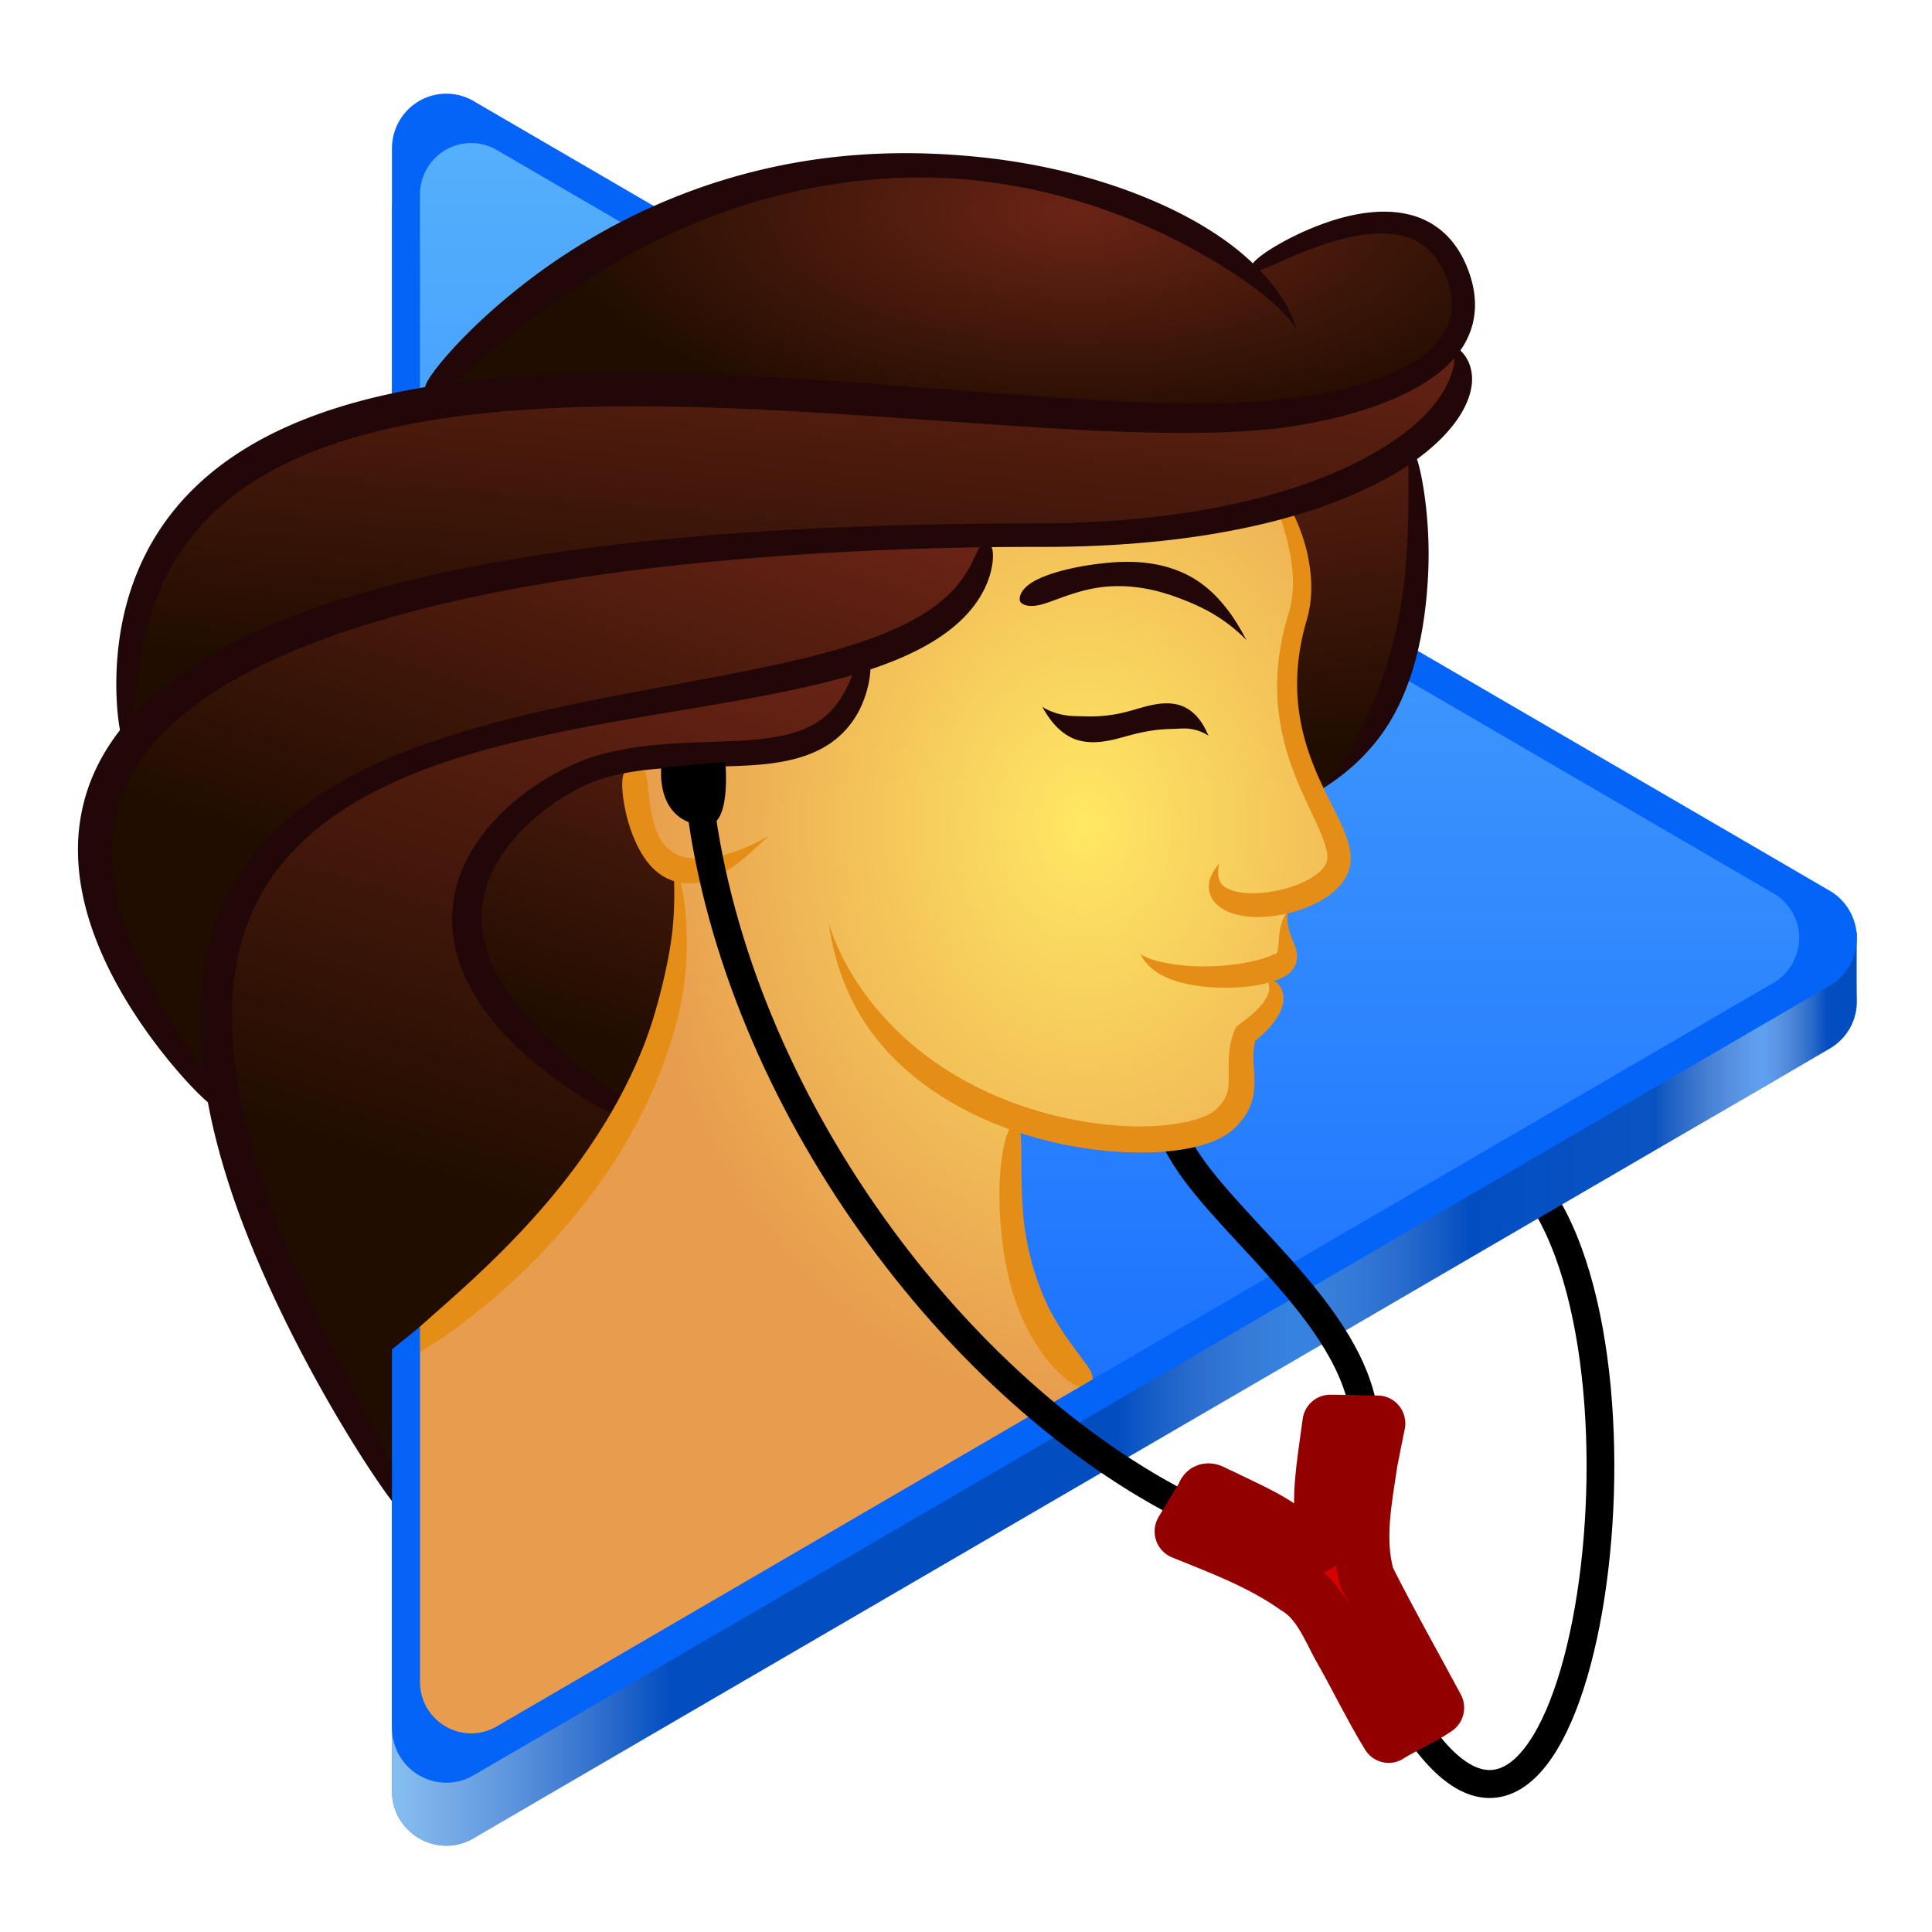 <?xml version="1.0" encoding="UTF-8" standalone="no"?>
<svg
   xml:space="preserve"
   width="62"
   height="62"
   viewBox="0 0 16.404 16.404"
   version="1.1"
   id="svg50"
   sodipodi:docname="com.yktoo.ymuse.svg"
   inkscape:version="1.4 (unknown)"
   xmlns:inkscape="http://www.inkscape.org/namespaces/inkscape"
   xmlns:sodipodi="http://sodipodi.sourceforge.net/DTD/sodipodi-0.dtd"
   xmlns:xlink="http://www.w3.org/1999/xlink"
   xmlns="http://www.w3.org/2000/svg"
   xmlns:svg="http://www.w3.org/2000/svg"><sodipodi:namedview
     id="namedview50"
     pagecolor="#ffffff"
     bordercolor="#000000"
     borderopacity="0.25"
     inkscape:showpageshadow="2"
     inkscape:pageopacity="0.0"
     inkscape:pagecheckerboard="0"
     inkscape:deskcolor="#d1d1d1"
     inkscape:zoom="7.0710678"
     inkscape:cx="58.194888"
     inkscape:cy="47.446865"
     inkscape:window-width="1920"
     inkscape:window-height="998"
     inkscape:window-x="0"
     inkscape:window-y="0"
     inkscape:window-maximized="1"
     inkscape:current-layer="svg50" /><defs
     id="defs20"><linearGradient
       id="k"><stop
         offset="0"
         style="stop-color:#acdfff;stop-opacity:.773"
         id="stop1" /><stop
         offset=".189"
         style="stop-color:#fff;stop-opacity:0"
         id="stop2" /><stop
         offset=".497"
         style="stop-color:#fff;stop-opacity:0"
         id="stop3" /><stop
         offset=".619"
         style="stop-color:#67b8ff;stop-opacity:.499"
         id="stop4" /><stop
         offset=".735"
         style="stop-color:#fff;stop-opacity:0"
         id="stop5" /><stop
         offset=".863"
         style="stop-color:#dadada;stop-opacity:.034"
         id="stop6" /><stop
         offset=".935"
         style="stop-color:#78b8ff;stop-opacity:.785"
         id="stop7" /><stop
         offset=".98"
         style="stop-color:#efefef;stop-opacity:0"
         id="stop8" /></linearGradient><linearGradient
       id="j"><stop
         offset="0"
         style="stop-color:#55affc;stop-opacity:1"
         id="stop9" /><stop
         offset="1"
         style="stop-color:#0c62ff;stop-opacity:1"
         id="stop10" /></linearGradient><linearGradient
       id="d"><stop
         offset="0"
         style="stop-color:#6b2416;stop-opacity:1"
         id="stop11" /><stop
         offset="1"
         style="stop-color:#200d00;stop-opacity:1"
         id="stop12" /></linearGradient><linearGradient
       id="c"><stop
         offset="0"
         style="stop-color:#ffe864;stop-opacity:1"
         id="stop13" /><stop
         offset="1"
         style="stop-color:#e79c4e;stop-opacity:1"
         id="stop14" /></linearGradient><linearGradient
       id="b"><stop
         offset=".484"
         style="stop-color:#fff;stop-opacity:1"
         id="stop15" /><stop
         offset="1"
         style="stop-color:#000;stop-opacity:1"
         id="stop16" /></linearGradient><linearGradient
       xlink:href="#d"
       id="r"
       x1="87.703"
       x2="84.555"
       y1="19.113"
       y2="53.547"
       gradientTransform="matrix(0.951,0,0,0.951,-2.661,-0.82)"
       gradientUnits="userSpaceOnUse" /><linearGradient
       xlink:href="#d"
       id="q"
       x1="53.423"
       x2="41.026"
       y1="31.334"
       y2="68.518"
       gradientTransform="matrix(0.951,0,0,0.951,-2.661,-0.82)"
       gradientUnits="userSpaceOnUse" /><linearGradient
       xlink:href="#d"
       id="o"
       x1="52.671"
       x2="38.353"
       y1="43.271"
       y2="88.778"
       gradientTransform="matrix(0.951,0,0,0.951,-2.661,-0.82)"
       gradientUnits="userSpaceOnUse" /><linearGradient
       xlink:href="#d"
       id="p"
       x1="52.726"
       x2="41.546"
       y1="41.716"
       y2="75.197"
       gradientTransform="matrix(0.951,0,0,0.951,-2.661,-0.82)"
       gradientUnits="userSpaceOnUse" /><linearGradient
       xlink:href="#d"
       id="n"
       x1="98.258"
       x2="101.909"
       y1="22.925"
       y2="54.124"
       gradientTransform="matrix(0.951,0,0,0.951,-2.661,-0.82)"
       gradientUnits="userSpaceOnUse" /><linearGradient
       id="g"
       x1="56"
       x2="0"
       y1="252"
       y2="244"
       gradientTransform="translate(8,-156)"
       gradientUnits="userSpaceOnUse"><stop
         offset="0"
         style="stop-color:#fff;stop-opacity:1"
         id="stop17" /><stop
         offset="1"
         style="stop-color:#fff;stop-opacity:0"
         id="stop18" /></linearGradient><linearGradient
       xlink:href="#j"
       id="m"
       x1="-111.357"
       x2="-111.357"
       y1="-69.134"
       y2="19.318"
       gradientUnits="userSpaceOnUse"
       gradientTransform="matrix(1.287,0,0,1.287,217.323,96.449)" /><linearGradient
       xlink:href="#k"
       id="l"
       x1="25.053"
       x2="136.829"
       y1="73.171"
       y2="73.171"
       gradientTransform="matrix(0.951,0,0,0.951,1.112,-0.82)"
       gradientUnits="userSpaceOnUse" /><radialGradient
       xlink:href="#b"
       id="a"
       cx="67.733"
       cy="105.595"
       r="60.872"
       fx="67.733"
       fy="105.595"
       gradientTransform="matrix(1.8,0,0,0.216,-54.166,69.578)"
       gradientUnits="userSpaceOnUse" /><radialGradient
       xlink:href="#c"
       id="s"
       cx="81.905"
       cy="64.13"
       r="34.799"
       fx="81.905"
       fy="64.13"
       gradientTransform="matrix(0.951,0,0,1.208,-2.661,-21.383)"
       gradientUnits="userSpaceOnUse" /><radialGradient
       xlink:href="#d"
       id="t"
       cx="75.717"
       cy="3.533"
       r="39.729"
       fx="75.717"
       fy="3.533"
       gradientTransform="matrix(0.968,0.008,-0.004,0.414,1.28,9.86)"
       gradientUnits="userSpaceOnUse" /><clipPath
       id="f"><path
         d="M 0,0 H 192 V 152 H 0 Z"
         id="path18" /></clipPath><clipPath
       id="i"><path
         d="M 0,0 H 192 V 152 H 0 Z"
         id="path19" /></clipPath><filter
       id="e"
       width="1"
       height="1"
       x="0"
       y="0"
       filterUnits="objectBoundingBox"><feColorMatrix
         in="SourceGraphic"
         values="0 0 0 0 1 0 0 0 0 1 0 0 0 0 1 0 0 0 1 0"
         id="feColorMatrix19" /></filter><filter
       id="h"
       width="1"
       height="1"
       x="0"
       y="0"
       filterUnits="objectBoundingBox"><feColorMatrix
         in="SourceGraphic"
         values="0 0 0 0 1 0 0 0 0 1 0 0 0 0 1 0 0 0 1 0"
         id="feColorMatrix20" /></filter></defs><g
     id="g50"
     transform="matrix(0.117,0,0,0.118,0.41,0.385)"><path
       d="m 99.438,121.278 c 11.83,16.948 18.387,-27.133 8.085,-39.521"
       style="fill:none;fill-opacity:1;stroke:#000000;stroke-width:2.013;stroke-dasharray:none;stroke-dashoffset:18.551;stroke-opacity:1"
       id="path20" /><path
       d="m 129.276,72.19 -98.418,56.822 c -2.63,1.518 -5.918,-0.38 -5.918,-3.417 V 11.952 c 0,-3.037 3.288,-4.935 5.918,-3.417 L 131.243,63.84 c 0,0 -0.024,3.546 0.005,4.845 a 3.911,3.911 0 0 1 -1.972,3.505 z"
       style="fill:#024ec1;fill-opacity:1;stroke:none;stroke-width:5.786;stroke-linecap:round;stroke-linejoin:round;stroke-dashoffset:18.551;paint-order:markers stroke fill"
       id="path21" /><path
       d="m 129.276,72.19 -98.418,56.822 c -2.63,1.518 -5.918,-0.38 -5.918,-3.417 V 11.952 c 0,-3.037 3.288,-4.935 5.918,-3.417 L 131.243,63.84 c 0,0 -0.024,3.546 0.005,4.845 a 3.911,3.911 0 0 1 -1.972,3.505 z"
       style="fill:url(#l);fill-opacity:1;stroke:none;stroke-width:5.786;stroke-linecap:round;stroke-linejoin:round;stroke-dashoffset:18.551;paint-order:markers stroke fill"
       id="path22" /><path
       d="M 129.274,67.661 30.857,124.482 a 3.946,3.946 0 0 1 -5.918,-3.417 V 7.422 A 3.946,3.946 0 0 1 30.857,4.006 L 129.275,60.827 a 3.946,3.946 0 0 1 0,6.834 z"
       style="fill:#0364f7;fill-opacity:1;stroke:none;stroke-width:5.786;stroke-linecap:round;stroke-linejoin:round;stroke-dashoffset:18.551;paint-order:markers stroke fill"
       id="path23" /><path
       d="M 125.209,67.461 32.544,120.961 a 3.715,3.715 0 0 1 -5.572,-3.217 V 10.743 A 3.715,3.715 0 0 1 32.544,7.526 l 92.666,53.5 a 3.715,3.715 0 0 1 0,6.434 z"
       style="fill:url(#m);fill-opacity:1;stroke:none;stroke-width:5.448;stroke-linecap:round;stroke-linejoin:round;stroke-dashoffset:18.551;paint-order:markers stroke fill"
       id="path24" /><path
       d="m 89.683,33.934 9.175,-4.825 c 0,0 3.938,14.553 -6.645,24.535 -10.583,9.983 -2.53,-19.71 -2.53,-19.71 z"
       style="fill:url(#n);fill-opacity:1;stroke:none;stroke-width:2.013;stroke-dasharray:none;stroke-dashoffset:18.551;stroke-opacity:1"
       id="path25" /><path
       d="M 58.86,44.541 C 6.58,49.818 1.486,66.358 25.856,104.123 26.004,95.015 26.07,93.703 26.07,93.703 38.29,83.482 41.85,76.46 41.85,76.46 c 5.212,-11.32 4.298,-24.203 4.298,-24.203 0,0 13.395,-2.33 12.714,-7.716 z"
       style="fill:url(#o);fill-opacity:1;stroke:none;stroke-width:2.013;stroke-dasharray:none;stroke-dashoffset:18.551;stroke-opacity:1"
       id="path26" /><path
       d="m 43.06,51.192 c 0,0 -27.309,7.116 -1.434,25.71 8.805,-17.02 1.434,-25.71 1.434,-25.71 z"
       style="fill:url(#p);fill-opacity:1;stroke:none;stroke-width:2.013;stroke-dasharray:none;stroke-dashoffset:18.551;stroke-opacity:1"
       id="path27" /><path
       d="M 11.985,74.876 C -21.945,40.44 49.498,32.893 67.941,35.526 66.348,53.077 7.143,37.101 11.985,74.876 Z"
       style="fill:url(#q);fill-opacity:1;stroke:none;stroke-width:2.013;stroke-dasharray:none;stroke-dashoffset:18.551;stroke-opacity:1"
       id="path28" /><path
       d="M 5.556,49.21 C -0.74,6.578 92.38,37.204 102.061,21.733 102.872,44.72 35.575,25.499 5.556,49.21 Z"
       style="fill:url(#r);fill-opacity:1;stroke:none;stroke-width:2.013;stroke-dasharray:none;stroke-dashoffset:18.551;stroke-opacity:1"
       id="path29" /><path
       d="m 98.9,29.043 c -0.111,0.021 -0.2,0.361 -0.194,1.818 0.008,1.556 0.05,4.318 -0.283,7.483 a 31.985,31.985 0 0 1 -2.443,9.343 c -0.323,0.75 -0.666,1.505 -1.087,2.288 -0.923,1.715 -1.897,2.92 -2.61,3.629 0.83,-0.516 2.203,-1.39 3.588,-2.936 a 13.662,13.662 0 0 0 1.62,-2.214 c 0.296,-0.506 0.568,-1.045 0.816,-1.615 1.174,-2.697 1.638,-5.657 1.805,-8.355 0.206,-3.322 -0.186,-6.182 -0.522,-7.722 -0.318,-1.458 -0.61,-1.734 -0.69,-1.719 z"
       style="fill:#210707;fill-opacity:1;fill-rule:nonzero;stroke:none;stroke-width:1.695;stroke-linejoin:bevel;stroke-dasharray:none;stroke-dashoffset:18.551;stroke-opacity:1"
       id="path30" /><path
       d="m 75.609,96.579 c 0,0 -8.804,-10.152 -5.736,-18.604 2.735,1.089 11.279,1.904 12.972,0.765 1.936,-1.302 3.576,-2.866 3.576,-2.866 l -0.064,-2.938 c 0,0 -0.091,-1.328 1.045,-2.346 1.453,-1.3 1.38,-3.586 1.38,-3.586 0,0 1.548,-0.176 1.548,-1.424 0,-1.247 -0.575,-2.384 -0.501,-3.207 l 3.684,-2.68 C 93.729,57.18 92.118,53.743 92.118,53.743 92.465,53.53 90.281,49.5 90.1,45.609 89.942,42.198 91.972,39.328 89.877,33.373 74.908,37.892 74.611,34.896 68.353,35.59 c -1.07,4.37 -8.995,8.413 -8.995,8.413 -0.924,4.147 -3.055,6.665 -16.639,7.899 0,0 -0.237,5.472 2.895,7.39 2.915,17.844 -17.855,33.284 -18.971,34.364 -0.43,5.28 -2.258,22.863 1.726,29.081 15.682,-4.276 32.898,-17.541 47.24,-26.158 z"
       style="fill:url(#s);fill-opacity:1;stroke:none;stroke-width:1.695;stroke-linejoin:bevel;stroke-dasharray:none;stroke-dashoffset:18.551;stroke-opacity:1"
       id="path31" /><path
       d="m 70.245,77.402 c -0.116,-0.024 -0.559,0.286 -0.887,1.762 -0.262,1.18 -0.45,3.09 -0.261,5.477 0.13,1.631 0.393,4.08 1.422,6.574 1.175,2.847 3.043,4.788 4.171,5.25 0.542,0.223 0.914,-0.036 1.08,-0.05 -0.033,-0.176 0.12,-0.57 -0.14,-1.04 -0.454,-0.824 -2.166,-2.646 -3.235,-4.975 a 19.35,19.35 0 0 1 -1.61,-5.912 c -0.206,-2.012 -0.157,-4.256 -0.175,-5.195 -0.027,-1.44 -0.212,-1.859 -0.365,-1.89 z"
       style="fill:#e48d17;fill-opacity:1;fill-rule:nonzero;stroke:none;stroke-width:1.695;stroke-linejoin:bevel;stroke-dasharray:none;stroke-dashoffset:18.551;stroke-opacity:1"
       id="path32" /><path
       d="m 68.072,35.948 c -0.05,-0.006 -0.197,-0.075 -0.296,-0.034 -0.232,0.097 -0.444,0.765 -0.912,1.618 -0.23,0.418 -0.525,0.88 -0.934,1.362 -0.625,0.735 -1.508,1.505 -2.837,2.265 -1.118,0.638 -2.491,1.235 -4.193,1.8 -1.564,0.52 -3.321,0.985 -5.29,1.43 -3.83,0.865 -8.197,1.591 -12.508,2.42 -5.056,0.97 -9.14,1.92 -12.882,3.17 -1.856,0.62 -3.866,1.393 -5.813,2.384 -1.74,0.886 -3.45,1.957 -4.993,3.278 -1.468,1.257 -2.772,2.73 -3.815,4.475 -1.035,1.732 -1.786,3.687 -2.204,5.888 -0.432,2.273 -0.497,4.741 -0.208,7.399 0.315,2.89 1.04,5.922 2.083,9.033 3.705,11.037 11.5,22.64 12.688,23.474 0.263,0.184 0.282,-0.178 0.338,-0.214 0.057,-0.036 0.392,0.103 0.338,-0.214 -0.24,-1.426 -7.607,-13.17 -11.11,-23.795 -0.99,-3.001 -1.677,-5.863 -1.995,-8.55 -0.292,-2.466 -0.264,-4.706 0.076,-6.737 0.328,-1.962 0.941,-3.695 1.802,-5.237 0.868,-1.556 1.98,-2.903 3.277,-4.081 1.365,-1.24 2.915,-2.275 4.544,-3.148 1.82,-0.975 3.73,-1.743 5.531,-2.349 3.6,-1.21 7.666,-2.099 12.674,-2.978 4.245,-0.746 8.732,-1.412 12.61,-2.233 2.016,-0.427 3.854,-0.891 5.51,-1.433 1.802,-0.59 3.32,-1.25 4.581,-2.005 1.514,-0.907 2.565,-1.899 3.273,-2.923 0.46,-0.667 0.749,-1.312 0.921,-1.888 0.351,-1.169 0.242,-1.985 0.04,-2.142 -0.085,-0.066 -0.249,-0.03 -0.296,-0.035 z m 2.465,4.087 c 0.093,0.158 0.51,0.443 1.446,0.222 0.173,-0.041 0.362,-0.1 0.572,-0.171 0.983,-0.335 2.322,-0.912 3.915,-1.105 a 10.44,10.44 0 0 1 2.427,0.003 c 0.862,0.098 1.689,0.292 2.505,0.558 0.35,0.114 0.692,0.239 1.03,0.372 a 15.69,15.69 0 0 1 1.634,0.737 c 1.287,0.681 2.29,1.519 2.89,2.154 -0.399,-0.736 -1.052,-1.965 -2.162,-3.108 a 8.202,8.202 0 0 0 -1.598,-1.295 7.744,7.744 0 0 0 -1.167,-0.58 c -0.958,-0.381 -1.967,-0.575 -2.978,-0.637 -0.987,-0.06 -1.924,0.01 -2.784,0.114 -1.768,0.214 -3.358,0.603 -4.4,1.091 -0.223,0.104 -0.416,0.21 -0.579,0.32 -0.895,0.606 -0.83,1.193 -0.751,1.325 z"
       style="fill:#210707;fill-opacity:1;fill-rule:nonzero;stroke:none;stroke-width:1.695;stroke-linejoin:bevel;stroke-dasharray:none;stroke-dashoffset:18.551;stroke-opacity:1"
       id="path33" /><path
       d="m 42.547,52.061 c -0.132,-0.005 -0.596,0.014 -0.773,0.342 -0.131,0.244 -0.166,0.777 -0.07,1.599 0.066,0.547 0.188,1.187 0.375,1.838 0.205,0.71 0.462,1.349 0.764,1.924 0.334,0.635 0.754,1.238 1.327,1.704 a 3.645,3.645 0 0 0 2.222,0.833 c 0.357,0.01 0.717,-0.029 1.075,-0.114 0.535,-0.129 1.099,-0.38 1.684,-0.735 1.266,-0.77 2.4,-1.89 3.108,-2.56 -0.876,0.522 -2.239,1.164 -3.564,1.448 a 7.31,7.31 0 0 1 -1.47,0.17 5.049,5.049 0 0 1 -0.712,-0.037 3.221,3.221 0 0 1 -0.682,-0.158 2.495,2.495 0 0 1 -0.563,-0.285 c -0.348,-0.236 -0.67,-0.586 -0.929,-1.063 -0.23,-0.424 -0.408,-0.957 -0.538,-1.564 a 14.682,14.682 0 0 1 -0.235,-1.606 c -0.075,-0.744 -0.105,-1.178 -0.25,-1.407 -0.179,-0.28 -0.635,-0.324 -0.769,-0.329 z"
       style="fill:#e48d17;fill-opacity:1;fill-rule:nonzero;stroke:none;stroke-width:1.695;stroke-linejoin:bevel;stroke-dasharray:none;stroke-dashoffset:18.551;stroke-opacity:1"
       id="path34" /><path
       d="m 59.295,43.92 c -0.059,0.02 -0.228,-0.026 -0.354,0.12 -0.265,0.304 -0.601,1.544 -1.263,2.669 -0.375,0.639 -0.835,1.213 -1.441,1.689 -0.505,0.395 -1.104,0.719 -1.843,0.97 -0.681,0.232 -1.453,0.393 -2.342,0.504 -1.757,0.22 -3.705,0.219 -5.831,0.32 -2.419,0.115 -4.499,0.352 -6.515,0.952 -0.692,0.205 -1.573,0.546 -2.564,1.06 -0.886,0.46 -1.87,1.063 -2.842,1.818 a 15.6,15.6 0 0 0 -2.63,2.566 c -0.786,0.986 -1.443,2.099 -1.864,3.327 a 9.083,9.083 0 0 0 -0.44,4.034 c 0.18,1.529 0.737,3.023 1.613,4.458 1.044,1.713 2.489,3.258 4.075,4.605 3.025,2.568 6.348,4.262 7.11,4.391 0.385,0.065 0.194,-0.331 0.233,-0.397 0.04,-0.068 0.475,-0.095 0.233,-0.398 -0.476,-0.596 -3.558,-2.546 -6.265,-5.07 -1.432,-1.337 -2.67,-2.75 -3.549,-4.236 -0.73,-1.233 -1.164,-2.436 -1.313,-3.612 a 7.256,7.256 0 0 1 0.282,-3.122 c 0.307,-0.977 0.808,-1.904 1.452,-2.77 a 13.77,13.77 0 0 1 2.229,-2.324 16.568,16.568 0 0 1 2.506,-1.723 c 0.884,-0.494 1.65,-0.81 2.221,-0.983 1.808,-0.548 3.748,-0.75 6.098,-0.826 1.996,-0.064 4.128,-0.033 5.982,-0.252 0.975,-0.116 1.884,-0.3 2.721,-0.595 0.918,-0.324 1.706,-0.768 2.369,-1.346 a 6.499,6.499 0 0 0 1.698,-2.35 c 0.636,-1.473 0.687,-2.865 0.535,-3.253 -0.072,-0.186 -0.25,-0.19 -0.3,-0.226 z"
       style="fill:#210707;fill-opacity:1;fill-rule:nonzero;stroke:none;stroke-width:1.695;stroke-linejoin:bevel;stroke-dasharray:none;stroke-dashoffset:18.551;stroke-opacity:1"
       id="path35" /><path
       d="m 89.333,32.693 c -0.07,0.039 -0.212,0.192 -0.052,0.805 0.102,0.387 0.35,1.063 0.615,2.099 0.184,0.72 0.369,1.624 0.417,2.589 0.045,0.891 -0.027,1.822 -0.312,2.711 -0.767,2.475 -0.93,4.662 -0.764,6.587 0.176,2.024 0.718,3.74 1.263,5.11 l 0.032,0.079 c 0.543,1.352 1.193,2.61 1.664,3.662 0.23,0.513 0.407,0.961 0.515,1.356 0.107,0.392 0.132,0.686 0.1,0.914 a 1,1 0 0 1 -0.11,0.326 c -0.06,0.116 -0.148,0.238 -0.266,0.365 -0.245,0.263 -0.597,0.52 -1.037,0.754 a 7.913,7.913 0 0 1 -1.509,0.595 9.676,9.676 0 0 1 -1.664,0.323 c -0.586,0.06 -1.09,0.054 -1.498,0.009 a 4.265,4.265 0 0 1 -0.587,-0.104 2.85,2.85 0 0 1 -0.552,-0.2 1.97,1.97 0 0 1 -0.21,-0.12 0.953,0.953 0 0 1 -0.28,-0.278 1.312,1.312 0 0 1 -0.19,-0.559 2.281,2.281 0 0 1 0.07,-0.862 c -0.134,0.178 -0.356,0.455 -0.518,0.77 a 2.052,2.052 0 0 0 -0.236,0.795 c -0.018,0.256 0.02,0.533 0.146,0.808 0.077,0.168 0.182,0.328 0.316,0.475 0.059,0.064 0.124,0.127 0.195,0.188 0.199,0.17 0.442,0.32 0.73,0.444 0.252,0.11 0.536,0.197 0.85,0.262 0.555,0.113 1.201,0.151 1.91,0.102 a 10.098,10.098 0 0 0 2,-0.348 9.04,9.04 0 0 0 1.864,-0.741 c 0.558,-0.303 1.087,-0.683 1.496,-1.148 0.203,-0.23 0.38,-0.485 0.516,-0.766 0.135,-0.28 0.226,-0.585 0.257,-0.909 0.05,-0.532 -0.05,-1.061 -0.207,-1.564 -0.16,-0.509 -0.394,-1.037 -0.649,-1.563 -0.588,-1.218 -1.134,-2.179 -1.71,-3.561 l -0.03,-0.073 c -0.526,-1.279 -1.034,-2.842 -1.212,-4.675 -0.169,-1.738 -0.045,-3.74 0.643,-6.045 0.322,-1.102 0.365,-2.21 0.274,-3.213 a 12.319,12.319 0 0 0 -0.615,-2.825 c -0.367,-1.076 -0.762,-1.792 -0.98,-2.11 -0.382,-0.554 -0.632,-0.494 -0.685,-0.464 z"
       style="fill:#e48d17;fill-opacity:1;fill-rule:nonzero;stroke:none;stroke-width:1.695;stroke-linejoin:bevel;stroke-dasharray:none;stroke-dashoffset:18.551;stroke-opacity:1"
       id="path36" /><path
       d="m 72.127,47.596 c 0.246,0.4 0.648,1.13 1.355,1.72 0.325,0.272 0.68,0.482 1.04,0.613 0.237,0.086 0.488,0.145 0.748,0.178 0.605,0.079 1.213,0.017 1.805,-0.103 0.567,-0.116 1.13,-0.287 1.625,-0.414 0.508,-0.13 1.009,-0.23 1.477,-0.296 0.493,-0.07 0.88,-0.091 1.254,-0.104 l 0.449,-0.015 c 0.22,-0.009 0.454,-0.03 0.732,-0.015 0.633,0.034 1.21,0.26 1.588,0.52 -0.173,-0.362 -0.455,-1.05 -1.065,-1.603 a 2.765,2.765 0 0 0 -0.933,-0.566 2.951,2.951 0 0 0 -0.69,-0.148 c -0.557,-0.054 -1.121,0.03 -1.675,0.16 -0.54,0.128 -1.061,0.299 -1.557,0.425 -0.5,0.128 -1.004,0.221 -1.492,0.276 a 10.7,10.7 0 0 1 -1.37,0.061 c -0.18,-0.002 -0.36,-0.007 -0.533,-0.012 -0.27,-0.006 -0.553,-0.006 -0.89,-0.045 -0.755,-0.087 -1.431,-0.355 -1.868,-0.632 z"
       style="fill:#210707;fill-opacity:1;fill-rule:nonzero;stroke:none;stroke-width:1.695;stroke-linejoin:bevel;stroke-dasharray:none;stroke-dashoffset:18.551;stroke-opacity:1"
       id="path37" /><path
       d="m 89.97,62.239 a 3.32,3.32 0 0 0 -0.563,1.28 l -0.005,0.023 c -0.084,0.437 -0.09,0.709 -0.131,1.178 a 2.917,2.917 0 0 1 -0.06,0.426 c -0.03,0.115 -0.065,0.188 -0.103,0.222 -0.039,0.035 -0.063,0.017 -0.08,0.008 -0.02,-0.013 -0.032,-0.01 -0.099,0.023 l -0.018,0.01 c -0.142,0.076 -0.354,0.17 -0.66,0.269 a 9.864,9.864 0 0 1 -1.082,0.277 c -0.853,0.173 -1.825,0.281 -2.783,0.311 a 14.74,14.74 0 0 1 -2.842,-0.169 11.502,11.502 0 0 1 -1.228,-0.255 c -0.522,-0.146 -0.861,-0.316 -1.058,-0.46 0.105,0.207 0.298,0.582 0.763,0.988 0.318,0.278 0.729,0.538 1.226,0.743 0.781,0.322 1.831,0.57 3.103,0.662 1.045,0.075 2.138,0.037 3.117,-0.11 a 9.29,9.29 0 0 0 1.316,-0.286 4.532,4.532 0 0 0 1.064,-0.46 c 0.223,-0.143 0.421,-0.332 0.563,-0.57 0.137,-0.23 0.2,-0.47 0.211,-0.699 A 1.905,1.905 0 0 0 90.55,65.052 4.404,4.404 0 0 0 90.373,64.549 c -0.165,-0.406 -0.281,-0.663 -0.36,-1.007 a 9.09,9.09 0 0 0 -0.004,-0.02 c -0.117,-0.53 -0.11,-0.946 -0.04,-1.283 z"
       style="fill:#e48d17;fill-opacity:1;fill-rule:nonzero;stroke:none;stroke-width:1.695;stroke-linejoin:bevel;stroke-dasharray:none;stroke-dashoffset:18.551;stroke-opacity:1"
       id="path38" /><path
       d="m 26.577,93.31 v 25.518 L 120.963,64.334 96.537,49.647 M 38.282,15.013 26.577,8.371 v 17.753"
       style="fill:none;stroke:none;stroke-width:2.013;stroke-linejoin:round;stroke-dasharray:none;stroke-dashoffset:18.551;stroke-opacity:1"
       id="path39" /><path
       d="m 44.488,51.972 c 0,0 -0.472,3.953 3.203,4.175 1.914,0.115 1.44,-4.598 1.44,-4.598"
       style="fill:#000000;fill-opacity:1;stroke:none;stroke-width:2.013;stroke-dasharray:none;stroke-dashoffset:18.551;stroke-opacity:1"
       id="path40" /><path
       d="m 87.464,16.266 c 0,0 7.893,-4.788 11.363,-3.21 3.471,1.578 3.876,5.975 3.513,7.8 -2.127,10.712 -64.886,2.467 -75.465,4.818 29.25,-31.852 60.589,-9.408 60.589,-9.408 z"
       style="fill:url(#t);fill-opacity:1;stroke:none;stroke-width:2.013;stroke-dasharray:none;stroke-dashoffset:18.551;stroke-opacity:1"
       id="path41" /><path
       d="m 90.584,20.428 a 7.937,7.937 0 0 0 -0.86,-1.943 12.516,12.516 0 0 0 -1.572,-2.058 17.97,17.97 0 0 0 -2.767,-2.401 24.59,24.59 0 0 0 -2.33,-1.453 C 79.353,10.532 73.904,8.642 67.245,8.007 62.332,7.54 55.237,7.461 47.213,10.271 a 45.572,45.572 0 0 0 -13.181,7.274 c -3.577,2.83 -6,5.63 -6.557,6.703 -0.302,0.582 -0.12,0.886 -0.141,1.057 0.174,-0.037 0.482,0.117 1.038,-0.211 1.023,-0.604 3.588,-3.083 7.085,-5.697 3.656,-2.733 7.771,-5.206 12.526,-7.018 7.535,-2.87 14.352,-3.167 19.095,-2.685 6.41,0.652 11.578,2.689 15.113,4.502 0.816,0.418 1.573,0.84 2.272,1.251 a 35.94,35.94 0 0 1 2.892,1.873 c 0.758,0.552 1.38,1.069 1.886,1.55 0.71,0.674 1.125,1.214 1.343,1.558 z"
       style="fill:#210707;fill-opacity:1;fill-rule:nonzero;stroke:none;stroke-width:1.695;stroke-linejoin:bevel;stroke-dasharray:none;stroke-dashoffset:18.551;stroke-opacity:1"
       id="path42" /><path
       d="m 87.217,16.174 c 0.061,0.093 0.317,0.202 1.583,-0.336 l 0.583,-0.253 c 0.826,-0.362 2.56,-1.138 4.355,-1.61 a 12.957,12.957 0 0 1 2.412,-0.416 c 0.765,-0.05 1.512,-0.007 2.199,0.173 a 4.227,4.227 0 0 1 1.774,0.93 c 0.506,0.453 0.963,1.088 1.312,1.983 0.26,0.666 0.387,1.27 0.41,1.817 a 3.92,3.92 0 0 1 -0.223,1.508 4.38,4.38 0 0 1 -0.78,1.33 6.925,6.925 0 0 1 -1.335,1.2 c -0.967,0.682 -2.326,1.324 -4.156,1.858 -1.597,0.466 -3.453,0.82 -5.504,1.051 -2.908,0.368 -6.455,0.41 -10.482,0.264 -4.021,-0.146 -8.471,-0.478 -13.088,-0.832 -9.923,-0.763 -19.663,-1.536 -28.813,-1.202 -4.906,0.18 -9.33,0.672 -13.248,1.566 -4.406,1.004 -7.993,2.476 -10.843,4.404 -1.625,1.098 -2.97,2.318 -4.074,3.629 a 17.787,17.787 0 0 0 -2.858,4.72 c -0.84,2.041 -1.238,4.058 -1.404,5.83 -0.238,2.536 -0.005,4.664 0.186,5.576 0.194,0.925 0.488,1.13 0.575,1.322 0.057,-0.236 0.28,-0.437 0.372,-1.375 0.078,-0.795 0.144,-3.073 0.53,-5.303 0.286,-1.644 0.76,-3.45 1.593,-5.242 a 16.631,16.631 0 0 1 2.678,-4.083 c 1.002,-1.124 2.215,-2.18 3.688,-3.14 2.588,-1.689 5.897,-3.034 10.092,-3.975 3.734,-0.838 7.998,-1.319 12.804,-1.505 9.004,-0.348 18.574,0.36 28.556,1.054 4.615,0.321 9.11,0.619 13.186,0.727 4.072,0.109 7.752,0.03 10.822,-0.401 2.133,-0.328 4.079,-0.783 5.776,-1.35 1.943,-0.647 3.445,-1.4 4.588,-2.207 a 8.604,8.604 0 0 0 1.66,-1.5 6.05,6.05 0 0 0 1.072,-1.846 c 0.239,-0.67 0.35,-1.39 0.313,-2.154 -0.036,-0.758 -0.215,-1.544 -0.538,-2.354 -0.441,-1.111 -1.048,-1.97 -1.78,-2.607 a 5.782,5.782 0 0 0 -2.47,-1.254 c -0.904,-0.218 -1.833,-0.241 -2.715,-0.16 -0.942,0.088 -1.862,0.299 -2.689,0.551 a 20.454,20.454 0 0 0 -4.482,2.011 c -0.213,0.13 -0.398,0.25 -0.554,0.358 -1.177,0.81 -1.12,1.185 -1.083,1.243 z"
       style="fill:#210707;fill-opacity:1;fill-rule:nonzero;stroke:none;stroke-width:1.695;stroke-linejoin:bevel;stroke-dasharray:none;stroke-dashoffset:18.551;stroke-opacity:1"
       id="path43" /><path
       d="m 101.785,21.463 c 0.115,0.204 0.226,0.527 0.25,0.912 a 2.84,2.84 0 0 1 -0.075,0.82 5.12,5.12 0 0 1 -0.253,0.774 6.521,6.521 0 0 1 -0.407,0.837 c -0.302,0.525 -0.78,1.192 -1.56,1.952 -0.677,0.658 -1.585,1.388 -2.79,2.137 -2.205,1.37 -5.355,2.766 -9.644,3.813 -4.281,1.045 -9.412,1.671 -15.365,1.687 -4.657,0.012 -14.186,0.047 -24.37,0.893 -4.61,0.384 -9.468,0.94 -14.216,1.753 -4.698,0.805 -9.227,1.851 -13.304,3.21 -4.206,1.4 -7.85,3.107 -10.733,5.175 -1.518,1.089 -2.813,2.269 -3.867,3.544 -1.12,1.354 -1.953,2.794 -2.502,4.31 a 13.538,13.538 0 0 0 -0.788,5.052 c 0.058,1.935 0.494,3.837 1.165,5.653 0.836,2.264 2.03,4.375 3.267,6.196 2.094,3.083 4.344,5.39 5.147,5.995 0.543,0.41 0.754,0.269 0.907,0.322 -0.034,-0.157 0.127,-0.346 -0.19,-0.938 C 11.953,74.622 10.083,72.213 8.267,69.12 7.197,67.302 6.19,65.299 5.504,63.221 4.956,61.559 4.63,59.903 4.61,58.278 4.593,56.855 4.81,55.473 5.3,54.136 c 0.45,-1.228 1.131,-2.423 2.078,-3.58 0.894,-1.092 2.016,-2.141 3.381,-3.142 2.604,-1.91 5.985,-3.567 10.036,-4.98 3.919,-1.367 8.316,-2.454 12.932,-3.313 4.66,-0.868 9.45,-1.487 14.016,-1.928 10.152,-0.982 19.493,-1.116 24.198,-1.103 6.062,0.015 11.333,-0.548 15.793,-1.56 4.465,-1.011 7.85,-2.412 10.287,-3.893 1.332,-0.81 2.37,-1.638 3.155,-2.437 0.91,-0.924 1.482,-1.807 1.804,-2.594 0.154,-0.375 0.25,-0.726 0.3,-1.048 0.014,-0.087 0.024,-0.173 0.031,-0.259 a 3.127,3.127 0 0 0 -0.131,-1.22 2.65,2.65 0 0 0 -0.561,-0.977 c -0.31,-0.342 -0.648,-0.529 -0.834,-0.64 z"
       style="fill:#210707;fill-opacity:1;fill-rule:nonzero;stroke:none;stroke-width:1.695;stroke-linejoin:bevel;stroke-dasharray:none;stroke-dashoffset:18.551;stroke-opacity:1"
       id="path44" /><path
       d="m 45.458,59.175 c -0.041,0.011 -0.062,0.095 -0.051,0.604 0.011,0.522 0.042,1.33 -0.003,2.398 -0.017,0.404 -0.043,0.8 -0.077,1.19 -0.135,1.528 -0.59,3.857 -1.361,6.437 -0.662,2.215 -2.165,6.099 -5.586,10.72 -2.21,2.985 -4.73,5.638 -7.431,8.133 -2.549,2.355 -4.777,4.126 -5.123,4.706 -0.195,0.328 0.175,0.409 0.21,0.49 0.065,0.059 0.021,0.438 0.398,0.354 0.666,-0.148 3.125,-1.713 5.858,-4.032 2.86,-2.427 5.559,-5.275 7.796,-8.41 3.521,-4.935 4.873,-9.136 5.508,-11.5 0.776,-2.885 0.78,-5.17 0.71,-6.876 a 19.74,19.74 0 0 0 -0.088,-1.238 c -0.114,-1.098 -0.302,-1.927 -0.47,-2.432 -0.165,-0.495 -0.26,-0.552 -0.29,-0.544 z"
       style="fill:#e48d17;fill-opacity:1;fill-rule:nonzero;stroke:none;stroke-width:1.695;stroke-linejoin:bevel;stroke-dasharray:none;stroke-dashoffset:18.551;stroke-opacity:1"
       id="path45" /><path
       d="m 24.94,93.83 v 26.732 c 0,3.037 3.288,4.935 5.918,3.417 l 98.418,-56.822 a 3.945,3.945 0 0 0 1.878,-2.609 h -4.109 a 3.715,3.715 0 0 1 -1.835,2.913 l -92.665,53.5 c -2.477,1.43 -5.572,-0.357 -5.572,-3.217 V 92.202 Z"
       style="fill:#0364f7;fill-opacity:1;stroke:none;stroke-width:5.786;stroke-linecap:round;stroke-linejoin:round;stroke-dashoffset:18.551;paint-order:markers stroke fill"
       id="path46" /><path
       d="m 47.303,54.57 c 2.729,21.353 18.573,42.394 35.638,50.775"
       style="fill:none;stroke:#000000;stroke-width:2.013;stroke-dasharray:none;stroke-dashoffset:18.551;stroke-opacity:1"
       id="path47" /><path
       d="M 95.576,99.124 C 94.893,91.107 84.66,84.54 81.87,78.911"
       style="fill:none;fill-opacity:1;stroke:#000000;stroke-width:2.013;stroke-dasharray:none;stroke-dashoffset:18.551;stroke-opacity:1"
       id="path48" /><path
       d="m 93.027,99.108 c -0.291,2.242 -0.734,4.506 -0.572,6.702 -0.064,0.577 0.49,1.211 -0.006,1.759 -0.442,0.554 -1.408,0.74 -1.813,0.039 -1.594,-1.45 -3.644,-2.252 -5.552,-3.198 -0.433,-0.12 -1.055,-0.753 -1.233,-0.014 -0.536,0.833 -1.04,1.685 -1.552,2.534 2.846,1.138 5.769,2.23 8.293,4.008 1.556,0.928 2.265,2.642 3.076,4.17 1.235,2.127 2.328,4.401 3.602,6.465 1.12,-0.702 2.386,-1.214 3.466,-1.954 -1.68,-3.104 -3.437,-6.178 -5.034,-9.329 -0.798,-2.74 -0.201,-5.621 0.209,-8.375 0.173,-0.92 0.369,-1.835 0.556,-2.752 -1.137,0.01 -2.322,-0.065 -3.44,-0.056 z"
       style="color:#000000;fill:#d50000;fill-opacity:1;stroke:#920000;stroke-width:4.026;stroke-linecap:round;stroke-linejoin:round;stroke-dasharray:none;stroke-dashoffset:18.551;stroke-opacity:1;paint-order:markers stroke fill"
       id="path49" /><path
       d="m 88.571,67.32 c -0.027,0.042 -0.006,0.172 0.021,0.398 a 1.062,1.062 0 0 1 -0.06,0.54 2.007,2.007 0 0 1 -0.156,0.315 3.547,3.547 0 0 1 -0.326,0.455 c -0.268,0.322 -0.75,0.811 -1.682,1.464 a 0.65,0.93 1.549 0 0 -0.289,0.39 6.099,6.099 0 0 0 -0.405,1.961 c -0.03,0.584 0.002,1.107 -0.004,1.544 -0.004,0.221 -0.015,0.415 -0.04,0.597 a 2.265,2.265 0 0 1 -0.38,1.003 c -0.123,0.18 -0.283,0.367 -0.494,0.566 -0.14,0.133 -0.35,0.275 -0.638,0.415 -0.301,0.145 -0.664,0.275 -1.079,0.387 -0.728,0.196 -1.57,0.322 -2.457,0.385 -0.231,0.017 -0.467,0.029 -0.708,0.037 -1.28,0.041 -2.66,-0.04 -4.06,-0.237 a 28.302,28.302 0 0 1 -4.485,-1.01 c -3.486,-1.088 -6.359,-2.72 -8.602,-4.605 -0.452,-0.38 -0.876,-0.767 -1.274,-1.16 -0.821,-0.81 -1.564,-1.66 -2.231,-2.572 -1.436,-1.963 -2.215,-3.829 -2.59,-5.03 0.189,1.211 0.554,3.283 1.707,5.568 a 15.803,15.803 0 0 0 2.01,3.05 c 0.39,0.464 0.816,0.92 1.28,1.364 2.308,2.214 5.414,4.022 9.135,5.19 1.553,0.487 3.17,0.847 4.791,1.07 a 26.79,26.79 0 0 0 4.377,0.252 c 0.262,-0.008 0.522,-0.02 0.777,-0.036 0.973,-0.063 1.942,-0.199 2.82,-0.43 0.5,-0.132 0.98,-0.299 1.413,-0.506 0.41,-0.196 0.8,-0.439 1.122,-0.741 0.298,-0.28 0.556,-0.575 0.767,-0.89 a 4.026,4.026 0 0 0 0.669,-1.84 c 0.032,-0.291 0.037,-0.574 0.03,-0.841 -0.014,-0.537 -0.068,-1.023 -0.073,-1.489 -0.005,-0.42 0.025,-0.823 0.128,-1.245 0.864,-0.701 1.367,-1.3 1.66,-1.799 l 0.033,-0.057 c 0.158,-0.28 0.262,-0.551 0.316,-0.811 0.057,-0.278 0.054,-0.53 0.008,-0.752 A 1.388,1.388 0 0 0 89.362,67.674 1.123,1.123 0 0 0 89.028,67.37 C 88.73,67.197 88.589,67.29 88.571,67.32 Z"
       style="fill:#e48d17;fill-opacity:1;fill-rule:nonzero;stroke:none;stroke-width:1.695;stroke-linejoin:bevel;stroke-dasharray:none;stroke-dashoffset:18.551;stroke-opacity:1"
       id="path50" /></g></svg>
